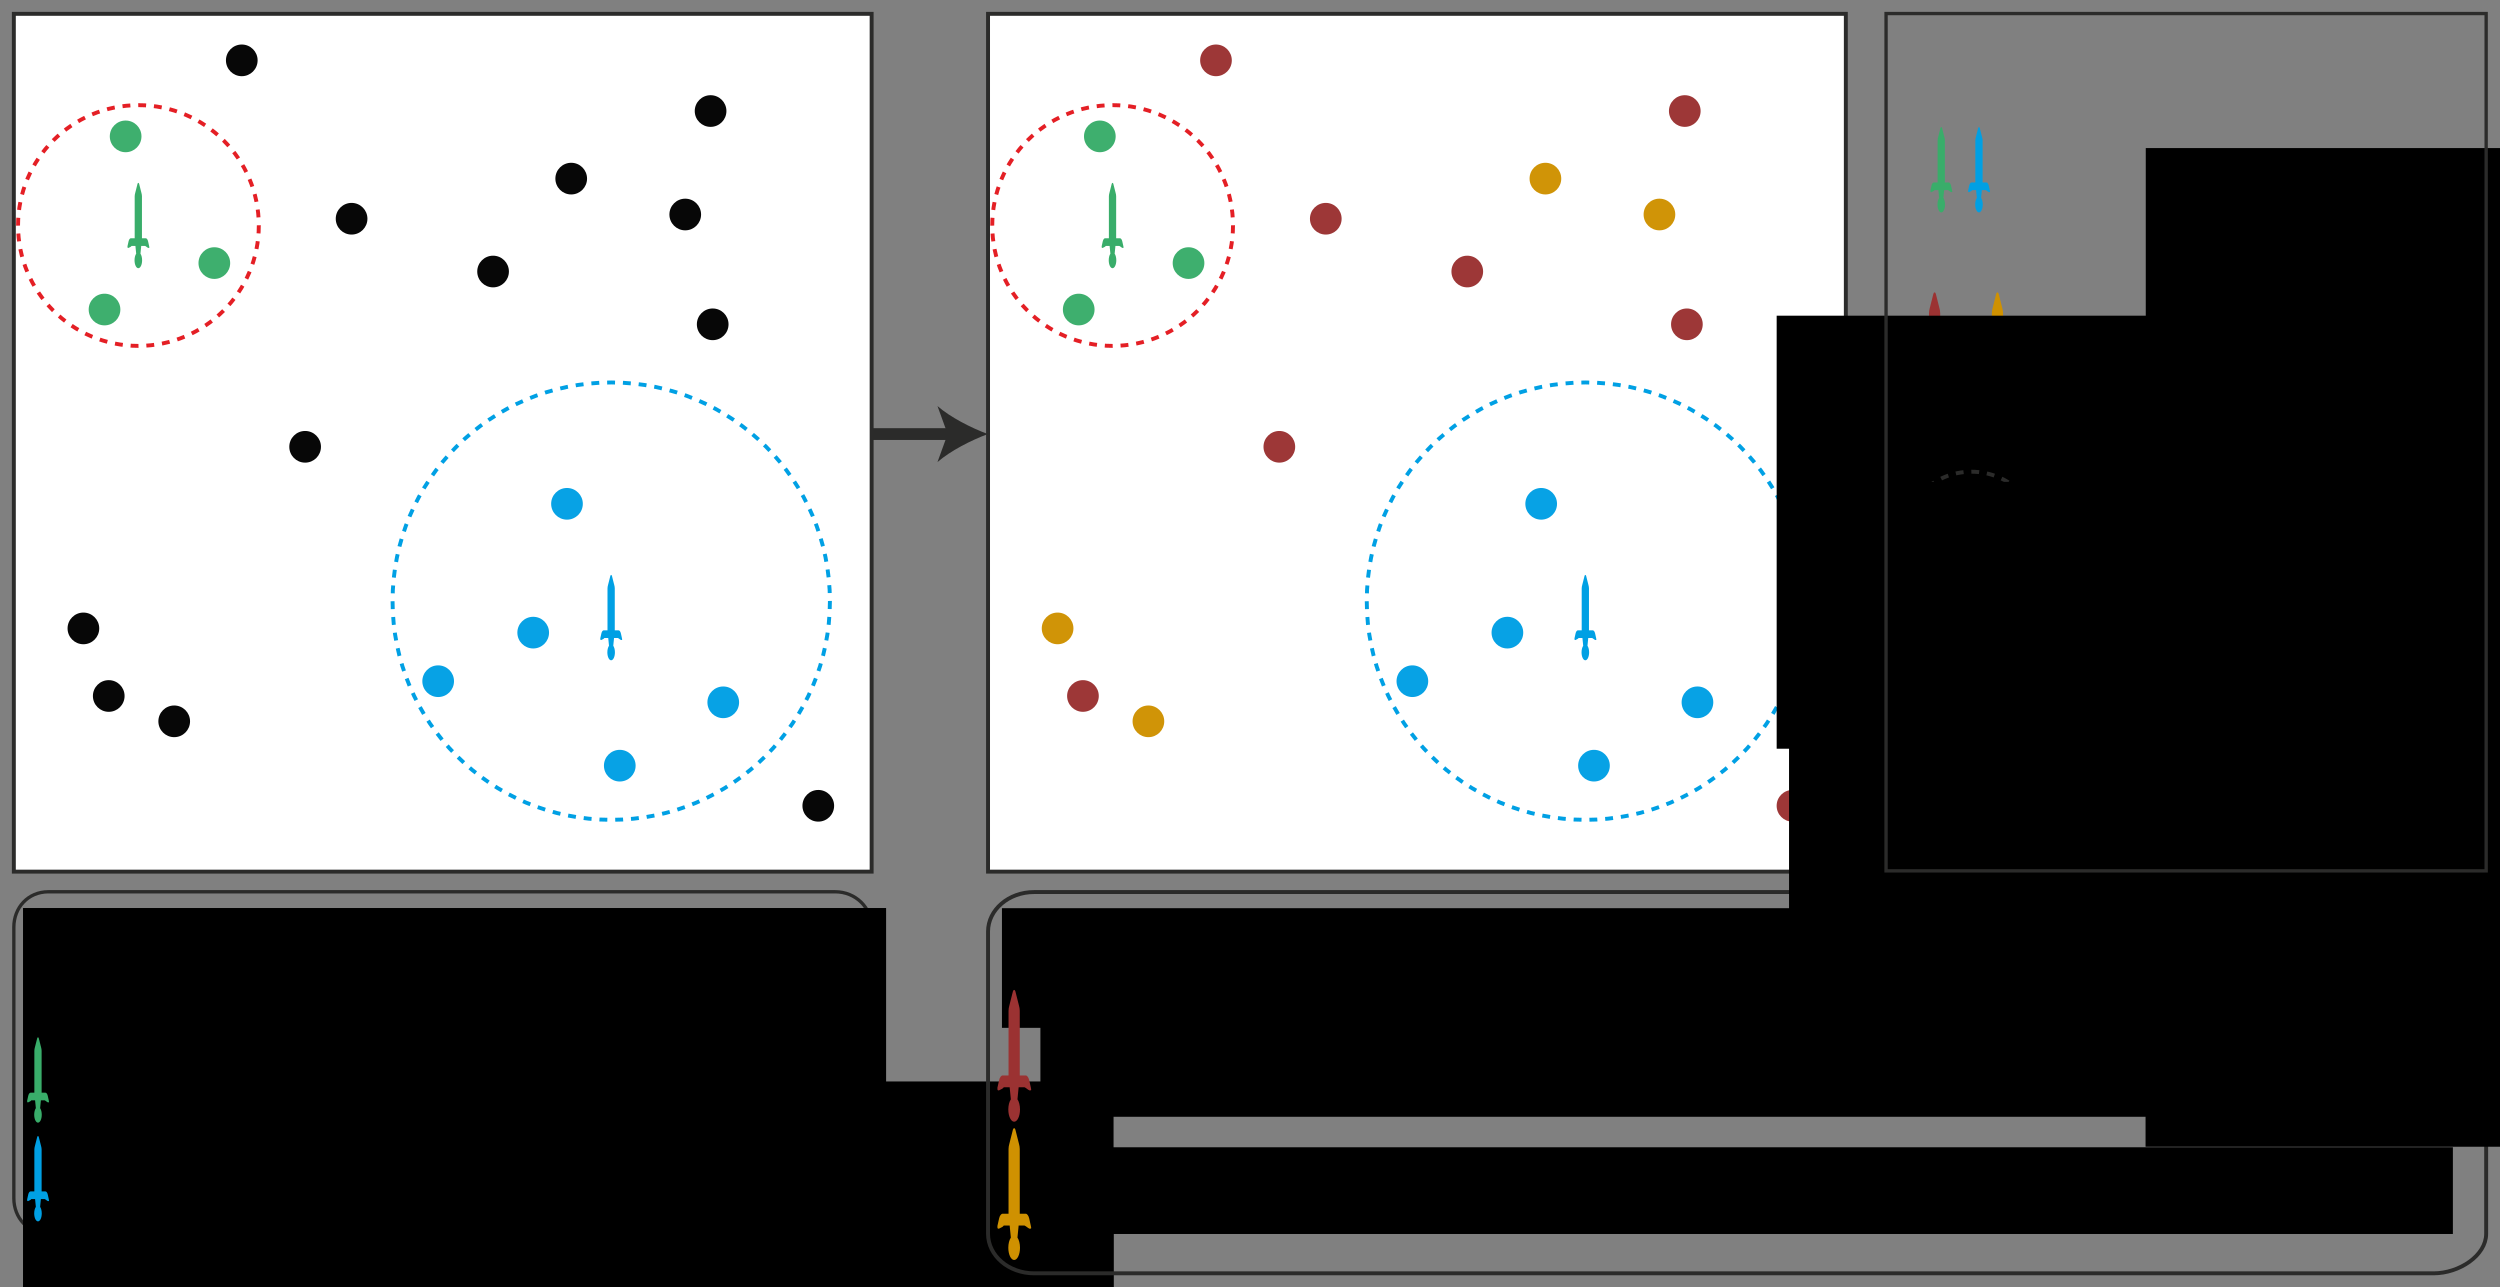 <?xml version="1.0" encoding="UTF-8" standalone="no"?>
<!-- Created with Inkscape (http://www.inkscape.org/) -->

<svg
   xmlns:dc="http://purl.org/dc/elements/1.1/"
   xmlns:cc="http://creativecommons.org/ns#"
   xmlns:rdf="http://www.w3.org/1999/02/22-rdf-syntax-ns#"
   xmlns:svg="http://www.w3.org/2000/svg"
   xmlns="http://www.w3.org/2000/svg"
   xmlns:sodipodi="http://sodipodi.sourceforge.net/DTD/sodipodi-0.dtd"
   xmlns:inkscape="http://www.inkscape.org/namespaces/inkscape"
   id="svg2"
   version="1.1"
   inkscape:version="0.92.4 (unknown)"
   width="210.483mm"
   height="108.37mm"
   xml:space="preserve"
   sodipodi:docname="prelevements_foncier.svg"><rect width="100%" height="100%" fill="#808080" stroke="none"/><defs
     id="defs6"><clipPath
   clipPathUnits="userSpaceOnUse"
   id="clipPath112"><path
     d="M 0,1704 H 6150 V 3903 H 0 Z"
     id="path114"
     inkscape:connector-curvature="0" /></clipPath><clipPath
   clipPathUnits="userSpaceOnUse"
   id="clipPath122"><path
     d="M 0,2073 H 5909 V 3903 H 0 Z"
     id="path124"
     inkscape:connector-curvature="0" /></clipPath><clipPath
   clipPathUnits="userSpaceOnUse"
   id="clipPath132"><path
     d="M 0,2073.75 H 5908.79 V 3902.66 H 0 Z"
     id="path134"
     inkscape:connector-curvature="0" /></clipPath><clipPath
   clipPathUnits="userSpaceOnUse"
   id="clipPath112-3"><path
     inkscape:connector-curvature="0"
     d="M 0,1704 H 6150 V 3903 H 0 Z"
     id="path114-6" /></clipPath><clipPath
   clipPathUnits="userSpaceOnUse"
   id="clipPath112-3-6"><path
     inkscape:connector-curvature="0"
     d="M 0,1704 H 6150 V 3903 H 0 Z"
     id="path114-6-8" /></clipPath><clipPath
   clipPathUnits="userSpaceOnUse"
   id="clipPath112-5"><path
     inkscape:connector-curvature="0"
     d="M 0,1704 H 6150 V 3903 H 0 Z"
     id="path114-2" /></clipPath>
</defs><sodipodi:namedview
     pagecolor="#ffffff"
     bordercolor="#666666"
     borderopacity="1"
     objecttolerance="10"
     gridtolerance="10"
     guidetolerance="10"
     inkscape:pageopacity="0"
     inkscape:pageshadow="2"
     inkscape:window-width="1859"
     inkscape:window-height="1016"
     id="namedview4"
     showgrid="false"
     inkscape:zoom="0.74407906"
     inkscape:cx="570.47389"
     inkscape:cy="66.172658"
     inkscape:window-x="61"
     inkscape:window-y="1107"
     inkscape:window-maximized="1"
     inkscape:current-layer="g10"
     fit-margin-top="1"
     fit-margin-left="1"
     fit-margin-right="1"
     fit-margin-bottom="1"
     units="mm" /><g
     id="g10"
     inkscape:groupmode="layer"
     inkscape:label="ink_ext_XXXXXX"
     transform="matrix(1.25,0,0,-1.25,-174.893,491.602)"><path
   inkscape:connector-curvature="0"
   id="path18"
   style="fill:#ffffff;fill-opacity:1;fill-rule:nonzero;stroke:none"
   d="M 143.438,171.391 H 361.805 V 389.758 H 143.438 Z" /><path
   inkscape:connector-curvature="0"
   id="path20"
   style="fill:none;stroke:#2b2b2a;stroke-width:1;stroke-linecap:butt;stroke-linejoin:miter;stroke-miterlimit:10;stroke-dasharray:none;stroke-opacity:1"
   d="M 143.438,171.391 H 361.805 V 389.758 H 143.438 Z"
   sodipodi:nodetypes="ccccc" /><path
   inkscape:connector-curvature="0"
   id="path66"
   style="fill:none;stroke:#00a0e4;stroke-width:1;stroke-linecap:butt;stroke-linejoin:miter;stroke-miterlimit:10;stroke-dasharray:2.01, 2.01;stroke-dashoffset:0;stroke-opacity:1"
   d="m 351.184,240.247 c 0,-30.746 -24.922,-55.668 -55.668,-55.668 -30.746,0 -55.668,24.922 -55.668,55.668 0,30.746 24.922,55.672 55.668,55.672 30.746,0 55.668,-24.926 55.668,-55.672 z" /><path
   inkscape:connector-curvature="0"
   id="path68"
   style="fill:none;stroke:#e41f25;stroke-width:1;stroke-linecap:butt;stroke-linejoin:miter;stroke-miterlimit:10;stroke-dasharray:2.005, 2.005;stroke-dashoffset:0;stroke-opacity:1"
   d="m 205.797,335.872 c 0,-16.926 -13.719,-30.645 -30.645,-30.645 -16.922,0 -30.644,13.719 -30.644,30.645 0,16.922 13.722,30.64 30.644,30.64 16.926,0 30.645,-13.718 30.645,-30.64 z" /><path
   inkscape:connector-curvature="0"
   id="path138"
   style="fill:none;stroke:#2b2b2a;stroke-width:3;stroke-linecap:butt;stroke-linejoin:miter;stroke-miterlimit:10;stroke-dasharray:none;stroke-opacity:1"
   d="m 361.805,282.782 h 22.129"
   sodipodi:nodetypes="cc" /><path
   inkscape:connector-curvature="0"
   id="path140"
   style="fill:#2b2b2a;fill-opacity:1;fill-rule:nonzero;stroke:none;stroke-width:0.1"
   d="m 391.385,282.782 c -4.258,-1.578 -9.543,-4.277 -12.82,-7.133 l 2.582,7.133 -2.582,7.133 c 3.277,-2.856 8.562,-5.555 12.82,-7.133" />



<circle
   style="color:#000000;clip-rule:nonzero;display:inline;overflow:visible;visibility:visible;opacity:0.97;isolation:auto;mix-blend-mode:normal;color-interpolation:sRGB;color-interpolation-filters:linearRGB;solid-color:#000000;solid-opacity:1;vector-effect:none;fill:#39ad6a;fill-opacity:1;fill-rule:nonzero;stroke:none;stroke-width:1.89;stroke-linecap:butt;stroke-linejoin:miter;stroke-miterlimit:4.667;stroke-dasharray:none;stroke-dashoffset:0;stroke-opacity:1;color-rendering:auto;image-rendering:auto;shape-rendering:auto;text-rendering:auto;enable-background:accumulate"
   id="path1002-8"
   cx="194.476"
   cy="-326.309"
   r="4.032"
   transform="scale(1,-1)" /><circle
   style="color:#000000;clip-rule:nonzero;display:inline;overflow:visible;visibility:visible;opacity:0.97;isolation:auto;mix-blend-mode:normal;color-interpolation:sRGB;color-interpolation-filters:linearRGB;solid-color:#000000;solid-opacity:1;vector-effect:none;fill:#39ad6a;fill-opacity:1;fill-rule:nonzero;stroke:none;stroke-width:1.89;stroke-linecap:butt;stroke-linejoin:miter;stroke-miterlimit:4.667;stroke-dasharray:none;stroke-dashoffset:0;stroke-opacity:1;color-rendering:auto;image-rendering:auto;shape-rendering:auto;text-rendering:auto;enable-background:accumulate"
   id="path1002-5"
   cx="171.897"
   cy="-358.564"
   r="4.032"
   transform="scale(1,-1)" /><circle
   style="color:#000000;clip-rule:nonzero;display:inline;overflow:visible;visibility:visible;opacity:0.97;isolation:auto;mix-blend-mode:normal;color-interpolation:sRGB;color-interpolation-filters:linearRGB;solid-color:#000000;solid-opacity:1;vector-effect:none;fill:#39ad6a;fill-opacity:1;fill-rule:nonzero;stroke:none;stroke-width:1.89;stroke-linecap:butt;stroke-linejoin:miter;stroke-miterlimit:4.667;stroke-dasharray:none;stroke-dashoffset:0;stroke-opacity:1;color-rendering:auto;image-rendering:auto;shape-rendering:auto;text-rendering:auto;enable-background:accumulate"
   id="path1002-4"
   cx="166.522"
   cy="-314.483"
   r="4.032"
   transform="scale(1,-1)" /><circle
   style="color:#000000;clip-rule:nonzero;display:inline;overflow:visible;visibility:visible;opacity:0.97;isolation:auto;mix-blend-mode:normal;color-interpolation:sRGB;color-interpolation-filters:linearRGB;solid-color:#000000;solid-opacity:1;vector-effect:none;fill:#000000;fill-opacity:1;fill-rule:nonzero;stroke:none;stroke-width:1.89;stroke-linecap:butt;stroke-linejoin:miter;stroke-miterlimit:4.667;stroke-dasharray:none;stroke-dashoffset:0;stroke-opacity:1;color-rendering:auto;image-rendering:auto;shape-rendering:auto;text-rendering:auto;enable-background:accumulate"
   id="path1002-9"
   cx="161.146"
   cy="-233.309"
   r="4.032"
   transform="scale(1,-1)" /><circle
   style="color:#000000;clip-rule:nonzero;display:inline;overflow:visible;visibility:visible;opacity:0.97;isolation:auto;mix-blend-mode:normal;color-interpolation:sRGB;color-interpolation-filters:linearRGB;solid-color:#000000;solid-opacity:1;vector-effect:none;fill:#000000;fill-opacity:1;fill-rule:nonzero;stroke:none;stroke-width:1.89;stroke-linecap:butt;stroke-linejoin:miter;stroke-miterlimit:4.667;stroke-dasharray:none;stroke-dashoffset:0;stroke-opacity:1;color-rendering:auto;image-rendering:auto;shape-rendering:auto;text-rendering:auto;enable-background:accumulate"
   id="path1002-46"
   cx="167.597"
   cy="-216.106"
   r="4.032"
   transform="scale(1,-1)" /><circle
   style="color:#000000;clip-rule:nonzero;display:inline;overflow:visible;visibility:visible;opacity:0.97;isolation:auto;mix-blend-mode:normal;color-interpolation:sRGB;color-interpolation-filters:linearRGB;solid-color:#000000;solid-opacity:1;vector-effect:none;fill:#000000;fill-opacity:1;fill-rule:nonzero;stroke:none;stroke-width:1.89;stroke-linecap:butt;stroke-linejoin:miter;stroke-miterlimit:4.667;stroke-dasharray:none;stroke-dashoffset:0;stroke-opacity:1;color-rendering:auto;image-rendering:auto;shape-rendering:auto;text-rendering:auto;enable-background:accumulate"
   id="path1002-83"
   cx="184.262"
   cy="-209.655"
   r="4.032"
   transform="scale(1,-1)" /><circle
   style="color:#000000;clip-rule:nonzero;display:inline;overflow:visible;visibility:visible;opacity:0.97;isolation:auto;mix-blend-mode:normal;color-interpolation:sRGB;color-interpolation-filters:linearRGB;solid-color:#000000;solid-opacity:1;vector-effect:none;fill:#000000;fill-opacity:1;fill-rule:nonzero;stroke:none;stroke-width:1.89;stroke-linecap:butt;stroke-linejoin:miter;stroke-miterlimit:4.667;stroke-dasharray:none;stroke-dashoffset:0;stroke-opacity:1;color-rendering:auto;image-rendering:auto;shape-rendering:auto;text-rendering:auto;enable-background:accumulate"
   id="path1002-2"
   cx="217.591"
   cy="-279.54"
   r="4.032"
   transform="scale(1,-1)" /><circle
   style="color:#000000;clip-rule:nonzero;display:inline;overflow:visible;visibility:visible;opacity:0.97;isolation:auto;mix-blend-mode:normal;color-interpolation:sRGB;color-interpolation-filters:linearRGB;solid-color:#000000;solid-opacity:1;vector-effect:none;fill:#000000;fill-opacity:1;fill-rule:nonzero;stroke:none;stroke-width:1.89;stroke-linecap:butt;stroke-linejoin:miter;stroke-miterlimit:4.667;stroke-dasharray:none;stroke-dashoffset:0;stroke-opacity:1;color-rendering:auto;image-rendering:auto;shape-rendering:auto;text-rendering:auto;enable-background:accumulate"
   id="path1002-3"
   cx="229.418"
   cy="-337.599"
   r="4.032"
   transform="scale(1,-1)" /><circle
   style="color:#000000;clip-rule:nonzero;display:inline;overflow:visible;visibility:visible;opacity:0.97;isolation:auto;mix-blend-mode:normal;color-interpolation:sRGB;color-interpolation-filters:linearRGB;solid-color:#000000;solid-opacity:1;vector-effect:none;fill:#000000;fill-opacity:1;fill-rule:nonzero;stroke:none;stroke-width:1.89;stroke-linecap:butt;stroke-linejoin:miter;stroke-miterlimit:4.667;stroke-dasharray:none;stroke-dashoffset:0;stroke-opacity:1;color-rendering:auto;image-rendering:auto;shape-rendering:auto;text-rendering:auto;enable-background:accumulate"
   id="path1002-6"
   cx="201.464"
   cy="-377.917"
   r="4.032"
   transform="scale(1,-1)" /><circle
   style="color:#000000;clip-rule:nonzero;display:inline;overflow:visible;visibility:visible;opacity:0.97;isolation:auto;mix-blend-mode:normal;color-interpolation:sRGB;color-interpolation-filters:linearRGB;solid-color:#000000;solid-opacity:1;vector-effect:none;fill:#000000;fill-opacity:1;fill-rule:nonzero;stroke:none;stroke-width:1.89;stroke-linecap:butt;stroke-linejoin:miter;stroke-miterlimit:4.667;stroke-dasharray:none;stroke-dashoffset:0;stroke-opacity:1;color-rendering:auto;image-rendering:auto;shape-rendering:auto;text-rendering:auto;enable-background:accumulate"
   id="path1002-22"
   cx="265.436"
   cy="-324.159"
   r="4.032"
   transform="scale(1,-1)" /><circle
   style="color:#000000;clip-rule:nonzero;display:inline;overflow:visible;visibility:visible;opacity:0.97;isolation:auto;mix-blend-mode:normal;color-interpolation:sRGB;color-interpolation-filters:linearRGB;solid-color:#000000;solid-opacity:1;vector-effect:none;fill:#000000;fill-opacity:1;fill-rule:nonzero;stroke:none;stroke-width:1.89;stroke-linecap:butt;stroke-linejoin:miter;stroke-miterlimit:4.667;stroke-dasharray:none;stroke-dashoffset:0;stroke-opacity:1;color-rendering:auto;image-rendering:auto;shape-rendering:auto;text-rendering:auto;enable-background:accumulate"
   id="path1002-47"
   cx="285.326"
   cy="-347.812"
   r="4.032"
   transform="scale(1,-1)" /><circle
   style="color:#000000;clip-rule:nonzero;display:inline;overflow:visible;visibility:visible;opacity:0.97;isolation:auto;mix-blend-mode:normal;color-interpolation:sRGB;color-interpolation-filters:linearRGB;solid-color:#000000;solid-opacity:1;vector-effect:none;fill:#000000;fill-opacity:1;fill-rule:nonzero;stroke:none;stroke-width:1.89;stroke-linecap:butt;stroke-linejoin:miter;stroke-miterlimit:4.667;stroke-dasharray:none;stroke-dashoffset:0;stroke-opacity:1;color-rendering:auto;image-rendering:auto;shape-rendering:auto;text-rendering:auto;enable-background:accumulate"
   id="path1002-0"
   cx="320.806"
   cy="-365.015"
   r="4.032"
   transform="scale(1,-1)" /><circle
   style="color:#000000;clip-rule:nonzero;display:inline;overflow:visible;visibility:visible;opacity:0.97;isolation:auto;mix-blend-mode:normal;color-interpolation:sRGB;color-interpolation-filters:linearRGB;solid-color:#000000;solid-opacity:1;vector-effect:none;fill:#000000;fill-opacity:1;fill-rule:nonzero;stroke:none;stroke-width:1.89;stroke-linecap:butt;stroke-linejoin:miter;stroke-miterlimit:4.667;stroke-dasharray:none;stroke-dashoffset:0;stroke-opacity:1;color-rendering:auto;image-rendering:auto;shape-rendering:auto;text-rendering:auto;enable-background:accumulate"
   id="path1002-49"
   cx="314.355"
   cy="-338.674"
   r="4.032"
   transform="scale(1,-1)" /><circle
   style="color:#000000;clip-rule:nonzero;display:inline;overflow:visible;visibility:visible;opacity:0.97;isolation:auto;mix-blend-mode:normal;color-interpolation:sRGB;color-interpolation-filters:linearRGB;solid-color:#000000;solid-opacity:1;vector-effect:none;fill:#000000;fill-opacity:1;fill-rule:nonzero;stroke:none;stroke-width:1.89;stroke-linecap:butt;stroke-linejoin:miter;stroke-miterlimit:4.667;stroke-dasharray:none;stroke-dashoffset:0;stroke-opacity:1;color-rendering:auto;image-rendering:auto;shape-rendering:auto;text-rendering:auto;enable-background:accumulate"
   id="path1002-65"
   cx="321.344"
   cy="-310.72"
   r="4.032"
   transform="scale(1,-1)" /><circle
   style="color:#000000;clip-rule:nonzero;display:inline;overflow:visible;visibility:visible;opacity:0.97;isolation:auto;mix-blend-mode:normal;color-interpolation:sRGB;color-interpolation-filters:linearRGB;solid-color:#000000;solid-opacity:1;vector-effect:none;fill:#00a0e4;fill-opacity:1;fill-rule:nonzero;stroke:none;stroke-width:1.89;stroke-linecap:butt;stroke-linejoin:miter;stroke-miterlimit:4.667;stroke-dasharray:none;stroke-dashoffset:0;stroke-opacity:1;color-rendering:auto;image-rendering:auto;shape-rendering:auto;text-rendering:auto;enable-background:accumulate"
   id="path1002-464"
   cx="284.251"
   cy="-265.026"
   r="4.032"
   transform="scale(1,-1)" /><circle
   style="color:#000000;clip-rule:nonzero;display:inline;overflow:visible;visibility:visible;opacity:0.97;isolation:auto;mix-blend-mode:normal;color-interpolation:sRGB;color-interpolation-filters:linearRGB;solid-color:#000000;solid-opacity:1;vector-effect:none;fill:#00a0e4;fill-opacity:1;fill-rule:nonzero;stroke:none;stroke-width:1.89;stroke-linecap:butt;stroke-linejoin:miter;stroke-miterlimit:4.667;stroke-dasharray:none;stroke-dashoffset:0;stroke-opacity:1;color-rendering:auto;image-rendering:auto;shape-rendering:auto;text-rendering:auto;enable-background:accumulate"
   id="path1002-25"
   cx="275.65"
   cy="-232.233"
   r="4.032"
   transform="scale(1,-1)" /><circle
   style="color:#000000;clip-rule:nonzero;display:inline;overflow:visible;visibility:visible;opacity:0.97;isolation:auto;mix-blend-mode:normal;color-interpolation:sRGB;color-interpolation-filters:linearRGB;solid-color:#000000;solid-opacity:1;vector-effect:none;fill:#00a0e4;fill-opacity:1;fill-rule:nonzero;stroke:none;stroke-width:1.89;stroke-linecap:butt;stroke-linejoin:miter;stroke-miterlimit:4.667;stroke-dasharray:none;stroke-dashoffset:0;stroke-opacity:1;color-rendering:auto;image-rendering:auto;shape-rendering:auto;text-rendering:auto;enable-background:accumulate"
   id="path1002-1"
   cx="251.459"
   cy="-219.869"
   r="4.032"
   transform="scale(1,-1)" /><circle
   style="color:#000000;clip-rule:nonzero;display:inline;overflow:visible;visibility:visible;opacity:0.97;isolation:auto;mix-blend-mode:normal;color-interpolation:sRGB;color-interpolation-filters:linearRGB;solid-color:#000000;solid-opacity:1;vector-effect:none;fill:#00a0e4;fill-opacity:1;fill-rule:nonzero;stroke:none;stroke-width:1.89;stroke-linecap:butt;stroke-linejoin:miter;stroke-miterlimit:4.667;stroke-dasharray:none;stroke-dashoffset:0;stroke-opacity:1;color-rendering:auto;image-rendering:auto;shape-rendering:auto;text-rendering:auto;enable-background:accumulate"
   id="path1002-61"
   cx="297.69"
   cy="-198.366"
   r="4.032"
   transform="scale(1,-1)" /><circle
   style="color:#000000;clip-rule:nonzero;display:inline;overflow:visible;visibility:visible;opacity:0.97;isolation:auto;mix-blend-mode:normal;color-interpolation:sRGB;color-interpolation-filters:linearRGB;solid-color:#000000;solid-opacity:1;vector-effect:none;fill:#00a0e4;fill-opacity:1;fill-rule:nonzero;stroke:none;stroke-width:1.89;stroke-linecap:butt;stroke-linejoin:miter;stroke-miterlimit:4.667;stroke-dasharray:none;stroke-dashoffset:0;stroke-opacity:1;color-rendering:auto;image-rendering:auto;shape-rendering:auto;text-rendering:auto;enable-background:accumulate"
   id="path1002-37"
   cx="324.032"
   cy="-214.493"
   r="4.032"
   transform="scale(1,-1)" /><circle
   style="color:#000000;clip-rule:nonzero;display:inline;overflow:visible;visibility:visible;opacity:0.97;isolation:auto;mix-blend-mode:normal;color-interpolation:sRGB;color-interpolation-filters:linearRGB;solid-color:#000000;solid-opacity:1;vector-effect:none;fill:#000000;fill-opacity:1;fill-rule:nonzero;stroke:none;stroke-width:1.89;stroke-linecap:butt;stroke-linejoin:miter;stroke-miterlimit:4.667;stroke-dasharray:none;stroke-dashoffset:0;stroke-opacity:1;color-rendering:auto;image-rendering:auto;shape-rendering:auto;text-rendering:auto;enable-background:accumulate"
   id="path1002-7"
   cx="348.223"
   cy="-188.152"
   r="4.032"
   transform="scale(1,-1)" /><path
   inkscape:connector-curvature="0"
   id="path116-1-1"
   style="fill:#39ad6a;fill-opacity:1;fill-rule:nonzero;stroke:none;stroke-width:0.045"
   d="m 177.885,330.609 -0.274,1.237 c -0.103,0.463 -0.344,0.787 -0.587,0.787 h -0.972 v 10.657 c 0,0.266 -0.054,0.63 -0.126,0.85 l -0.596,2.358 c -0.051,0.152 -0.124,0.238 -0.202,0.238 -0.078,0 -0.152,-0.086 -0.203,-0.238 l -0.596,-2.358 c -0.072,-0.22 -0.127,-0.584 -0.128,-0.85 v -10.657 h -0.971 c -0.242,0 -0.485,-0.324 -0.587,-0.787 l -0.275,-1.237 c -0.01,-0.491 0.034,-0.399 0.235,-0.45 0.45,0.246 0.638,0.264 0.808,0.521 h 0.976 l 0.195,-1.985 c -0.253,-0.367 -0.42,-0.979 -0.42,-1.667 0,-1.116 0.433,-2.024 0.965,-2.024 0.531,0 0.964,0.908 0.964,2.024 0,0.688 -0.166,1.3 -0.42,1.667 l 0.195,1.985 h 0.976 c 0.326,-0.145 0.495,-0.386 0.825,-0.521 0.267,0.028 0.327,-0.041 0.217,0.45"
   sodipodi:nodetypes="ccscsccsccscsccccccsssccccc" /><path
   inkscape:connector-curvature="0"
   id="path116-1-8-2"
   style="fill:#00a0e4;fill-opacity:1;fill-rule:nonzero;stroke:none;stroke-width:0.045"
   d="m 298.249,230.797 -0.274,1.237 c -0.102,0.463 -0.344,0.787 -0.587,0.787 h -0.972 v 10.657 c 0,0.266 -0.054,0.63 -0.127,0.85 l -0.596,2.358 c -0.051,0.152 -0.124,0.238 -0.202,0.238 -0.078,0 -0.152,-0.086 -0.203,-0.238 l -0.596,-2.358 c -0.072,-0.22 -0.127,-0.584 -0.128,-0.85 v -10.657 h -0.971 c -0.242,0 -0.485,-0.324 -0.587,-0.787 l -0.275,-1.237 c -0.01,-0.491 0.034,-0.399 0.235,-0.45 0.45,0.246 0.638,0.264 0.808,0.521 h 0.976 l 0.195,-1.985 c -0.253,-0.367 -0.42,-0.979 -0.42,-1.667 0,-1.116 0.433,-2.024 0.965,-2.024 0.531,0 0.964,0.908 0.964,2.024 0,0.688 -0.166,1.3 -0.42,1.667 l 0.195,1.985 h 0.976 c 0.326,-0.145 0.495,-0.386 0.825,-0.521 0.267,0.028 0.327,-0.041 0.217,0.45"
   sodipodi:nodetypes="ccscsccsccscsccccccsssccccc" /><path
   d="m 361.805,88.242 c 0,-4.984 -4.068,-9.023 -9.295,-9.023 H 152.262 c -5.223,0 -8.824,4.039 -8.824,9.023 v 69.004 c 0,4.985 3.601,9.02 8.824,9.02 h 200.248 c 5.227,0 9.295,-4.035 9.295,-9.02 z"
   style="fill:none;stroke:#2b2b2a;stroke-width:0.851;stroke-linecap:butt;stroke-linejoin:miter;stroke-miterlimit:10;stroke-dasharray:none;stroke-opacity:1"
   id="path148"
   inkscape:connector-curvature="0"
   sodipodi:nodetypes="sssssssss" /><flowRoot
   xml:space="preserve"
   id="flowRoot1200"
   style="font-style:normal;font-variant:normal;font-weight:normal;font-stretch:normal;font-size:13.333px;line-height:100%;font-family:Arial;-inkscape-font-specification:'Arial, Normal';font-variant-ligatures:normal;font-variant-caps:normal;font-variant-numeric:normal;font-feature-settings:normal;text-align:start;letter-spacing:0px;word-spacing:0px;writing-mode:lr-tb;text-anchor:start;fill:#000000;fill-opacity:1;stroke:none;stroke-width:1px;stroke-linecap:butt;stroke-linejoin:miter;stroke-opacity:1"
   transform="matrix(0.8,0,0,-0.8,-4.755,32.359)"><flowRegion
     id="flowRegion1202"
     style="font-style:normal;font-variant:normal;font-weight:normal;font-stretch:normal;font-size:13.333px;font-family:Arial;-inkscape-font-specification:'Arial, Normal';font-variant-ligatures:normal;font-variant-caps:normal;font-variant-numeric:normal;font-feature-settings:normal;text-align:start;writing-mode:lr-tb;text-anchor:start"><rect
       id="rect1204"
       width="274.64"
       height="122.59"
       x="188.162"
       y="-162.213"
       style="font-style:normal;font-variant:normal;font-weight:normal;font-stretch:normal;font-size:13.333px;font-family:Arial;-inkscape-font-specification:'Arial, Normal';font-variant-ligatures:normal;font-variant-caps:normal;font-variant-numeric:normal;font-feature-settings:normal;text-align:start;writing-mode:lr-tb;text-anchor:start" /></flowRegion><flowPara
     id="flowPara1210">Les petits seigneurs prélèvent des droits fonciers auprès des foyers paysans situés au sein de leur zone de prélèvement.</flowPara></flowRoot><path
   inkscape:connector-curvature="0"
   id="path116-1-13"
   style="fill:#39ad6a;fill-opacity:1;fill-rule:nonzero;stroke:none;stroke-width:0.045"
   d="m 152.343,113.093 -0.274,1.237 c -0.102,0.463 -0.344,0.787 -0.587,0.787 h -0.972 v 10.657 c 0,0.266 -0.054,0.63 -0.127,0.85 l -0.596,2.358 c -0.051,0.152 -0.124,0.238 -0.202,0.238 -0.078,0 -0.152,-0.086 -0.203,-0.238 l -0.596,-2.358 c -0.072,-0.22 -0.127,-0.584 -0.128,-0.85 v -10.657 h -0.971 c -0.242,0 -0.485,-0.324 -0.587,-0.787 l -0.275,-1.237 c -0.01,-0.491 0.034,-0.399 0.235,-0.45 0.45,0.246 0.638,0.264 0.808,0.521 h 0.976 l 0.195,-1.985 c -0.253,-0.367 -0.42,-0.979 -0.42,-1.667 0,-1.116 0.433,-2.024 0.965,-2.024 0.531,0 0.964,0.908 0.964,2.024 0,0.688 -0.166,1.3 -0.42,1.667 l 0.195,1.985 h 0.976 c 0.326,-0.145 0.495,-0.386 0.825,-0.521 0.267,0.028 0.327,-0.041 0.217,0.45"
   sodipodi:nodetypes="ccscsccsccscsccccccsssccccc" /><path
   inkscape:connector-curvature="0"
   id="path116-1-8-4"
   style="fill:#00a0e4;fill-opacity:1;fill-rule:nonzero;stroke:none;stroke-width:0.045"
   d="m 152.343,87.96 -0.274,1.237 c -0.102,0.463 -0.344,0.787 -0.587,0.787 h -0.972 v 10.657 c 0,0.266 -0.054,0.63 -0.127,0.85 l -0.596,2.358 c -0.051,0.152 -0.124,0.238 -0.202,0.238 -0.078,0 -0.152,-0.086 -0.203,-0.238 l -0.596,-2.358 c -0.072,-0.22 -0.127,-0.584 -0.128,-0.85 V 89.984 h -0.971 c -0.242,0 -0.485,-0.324 -0.587,-0.787 l -0.275,-1.237 c -0.01,-0.491 0.034,-0.399 0.235,-0.45 0.451,0.246 0.638,0.264 0.808,0.521 h 0.976 l 0.195,-1.985 c -0.253,-0.367 -0.42,-0.979 -0.42,-1.667 0,-1.116 0.433,-2.024 0.965,-2.024 0.531,0 0.964,0.908 0.964,2.024 0,0.688 -0.166,1.3 -0.42,1.667 l 0.195,1.985 h 0.976 c 0.326,-0.145 0.495,-0.386 0.825,-0.521 0.267,0.028 0.327,-0.041 0.217,0.45"
   sodipodi:nodetypes="ccscsccsccscsccccccsssccccc" /><flowRoot
   xml:space="preserve"
   id="flowRoot1200-8"
   style="font-style:normal;font-variant:normal;font-weight:normal;font-stretch:normal;font-size:13.333px;line-height:100%;font-family:Arial;-inkscape-font-specification:'Arial, Normal';font-variant-ligatures:normal;font-variant-caps:normal;font-variant-numeric:normal;font-feature-settings:normal;text-align:start;letter-spacing:0px;word-spacing:0px;writing-mode:lr-tb;text-anchor:start;fill:#000000;fill-opacity:1;stroke:none;stroke-width:1px;stroke-linecap:butt;stroke-linejoin:miter;stroke-opacity:1"
   transform="matrix(0.8,0,0,-0.8,9.053,-11.795)"><flowRegion
     id="flowRegion1202-5"
     style="font-style:normal;font-variant:normal;font-weight:normal;font-stretch:normal;font-size:13.333px;font-family:Arial;-inkscape-font-specification:'Arial, Normal';font-variant-ligatures:normal;font-variant-caps:normal;font-variant-numeric:normal;font-feature-settings:normal;text-align:start;writing-mode:lr-tb;text-anchor:start"><rect
       id="rect1204-8"
       width="329.758"
       height="137.795"
       x="188.162"
       y="-162.213"
       style="font-style:normal;font-variant:normal;font-weight:normal;font-stretch:normal;font-size:13.333px;font-family:Arial;-inkscape-font-specification:'Arial, Normal';font-variant-ligatures:normal;font-variant-caps:normal;font-variant-numeric:normal;font-feature-settings:normal;text-align:start;writing-mode:lr-tb;text-anchor:start" /></flowRegion><flowPara
     id="flowPara1210-0">prelève 3 foyers paysans ; </flowPara></flowRoot><flowRoot
   xml:space="preserve"
   id="flowRoot1200-8-6"
   style="font-style:normal;font-variant:normal;font-weight:normal;font-stretch:normal;font-size:13.333px;line-height:100%;font-family:Arial;-inkscape-font-specification:'Arial, Normal';font-variant-ligatures:normal;font-variant-caps:normal;font-variant-numeric:normal;font-feature-settings:normal;text-align:start;letter-spacing:0px;word-spacing:0px;writing-mode:lr-tb;text-anchor:start;fill:#000000;fill-opacity:1;stroke:none;stroke-width:1px;stroke-linecap:butt;stroke-linejoin:miter;stroke-opacity:1"
   transform="matrix(0.8,0,0,-0.8,9.053,-36.928)"><flowRegion
     id="flowRegion1202-5-3"
     style="font-style:normal;font-variant:normal;font-weight:normal;font-stretch:normal;font-size:13.333px;font-family:Arial;-inkscape-font-specification:'Arial, Normal';font-variant-ligatures:normal;font-variant-caps:normal;font-variant-numeric:normal;font-feature-settings:normal;text-align:start;writing-mode:lr-tb;text-anchor:start"><rect
       id="rect1204-8-6"
       width="329.758"
       height="137.795"
       x="188.162"
       y="-162.213"
       style="font-style:normal;font-variant:normal;font-weight:normal;font-stretch:normal;font-size:13.333px;font-family:Arial;-inkscape-font-specification:'Arial, Normal';font-variant-ligatures:normal;font-variant-caps:normal;font-variant-numeric:normal;font-feature-settings:normal;text-align:start;writing-mode:lr-tb;text-anchor:start" /></flowRegion><flowPara
     id="flowPara1210-0-1">prelève 5 foyers paysans.</flowPara></flowRoot><path
   inkscape:connector-curvature="0"
   id="path18-7"
   style="fill:#ffffff;fill-opacity:1;fill-rule:nonzero;stroke:none;stroke-width:1"
   d="M 391.438,171.391 H 609.805 V 389.758 H 391.438 Z" /><path
   inkscape:connector-curvature="0"
   id="path20-4"
   style="fill:none;stroke:#2b2b2a;stroke-width:1;stroke-linecap:butt;stroke-linejoin:miter;stroke-miterlimit:10;stroke-dasharray:none;stroke-opacity:1"
   d="M 391.438,171.391 H 609.805 V 389.758 H 391.438 Z"
   sodipodi:nodetypes="ccccc" /><path
   inkscape:connector-curvature="0"
   id="path66-2"
   style="fill:none;stroke:#00a0e4;stroke-width:1;stroke-linecap:butt;stroke-linejoin:miter;stroke-miterlimit:10;stroke-dasharray:2.01, 2.01;stroke-dashoffset:0;stroke-opacity:1"
   d="m 599.184,240.247 c 0,-30.746 -24.922,-55.668 -55.668,-55.668 -30.746,0 -55.668,24.922 -55.668,55.668 0,30.746 24.922,55.672 55.668,55.672 30.746,0 55.668,-24.926 55.668,-55.672 z" /><path
   inkscape:connector-curvature="0"
   id="path68-0"
   style="fill:none;stroke:#e41f25;stroke-width:1;stroke-linecap:butt;stroke-linejoin:miter;stroke-miterlimit:10;stroke-dasharray:2.005, 2.005;stroke-dashoffset:0;stroke-opacity:1"
   d="m 453.797,335.872 c 0,-16.926 -13.719,-30.645 -30.645,-30.645 -16.922,0 -30.644,13.719 -30.644,30.645 0,16.922 13.722,30.64 30.644,30.64 16.926,0 30.645,-13.718 30.645,-30.64 z" /><circle
   style="color:#000000;clip-rule:nonzero;display:inline;overflow:visible;visibility:visible;opacity:0.97;isolation:auto;mix-blend-mode:normal;color-interpolation:sRGB;color-interpolation-filters:linearRGB;solid-color:#000000;solid-opacity:1;vector-effect:none;fill:#39ad6a;fill-opacity:1;fill-rule:nonzero;stroke:none;stroke-width:1.89;stroke-linecap:butt;stroke-linejoin:miter;stroke-miterlimit:4.667;stroke-dasharray:none;stroke-dashoffset:0;stroke-opacity:1;color-rendering:auto;image-rendering:auto;shape-rendering:auto;text-rendering:auto;enable-background:accumulate"
   id="path1002-8-0"
   cx="442.476"
   cy="-326.309"
   r="4.032"
   transform="scale(1,-1)" /><circle
   style="color:#000000;clip-rule:nonzero;display:inline;overflow:visible;visibility:visible;opacity:0.97;isolation:auto;mix-blend-mode:normal;color-interpolation:sRGB;color-interpolation-filters:linearRGB;solid-color:#000000;solid-opacity:1;vector-effect:none;fill:#39ad6a;fill-opacity:1;fill-rule:nonzero;stroke:none;stroke-width:1.89;stroke-linecap:butt;stroke-linejoin:miter;stroke-miterlimit:4.667;stroke-dasharray:none;stroke-dashoffset:0;stroke-opacity:1;color-rendering:auto;image-rendering:auto;shape-rendering:auto;text-rendering:auto;enable-background:accumulate"
   id="path1002-5-3"
   cx="419.897"
   cy="-358.564"
   r="4.032"
   transform="scale(1,-1)" /><circle
   style="color:#000000;clip-rule:nonzero;display:inline;overflow:visible;visibility:visible;opacity:0.97;isolation:auto;mix-blend-mode:normal;color-interpolation:sRGB;color-interpolation-filters:linearRGB;solid-color:#000000;solid-opacity:1;vector-effect:none;fill:#39ad6a;fill-opacity:1;fill-rule:nonzero;stroke:none;stroke-width:1.89;stroke-linecap:butt;stroke-linejoin:miter;stroke-miterlimit:4.667;stroke-dasharray:none;stroke-dashoffset:0;stroke-opacity:1;color-rendering:auto;image-rendering:auto;shape-rendering:auto;text-rendering:auto;enable-background:accumulate"
   id="path1002-4-3"
   cx="414.522"
   cy="-314.483"
   r="4.032"
   transform="scale(1,-1)" /><circle
   style="color:#000000;clip-rule:nonzero;display:inline;overflow:visible;visibility:visible;opacity:0.97;isolation:auto;mix-blend-mode:normal;color-interpolation:sRGB;color-interpolation-filters:linearRGB;solid-color:#000000;solid-opacity:1;vector-effect:none;fill:#cf9101;fill-opacity:1;fill-rule:nonzero;stroke:none;stroke-width:1.89;stroke-linecap:butt;stroke-linejoin:miter;stroke-miterlimit:4.667;stroke-dasharray:none;stroke-dashoffset:0;stroke-opacity:1;color-rendering:auto;image-rendering:auto;shape-rendering:auto;text-rendering:auto;enable-background:accumulate"
   id="path1002-9-9"
   cx="409.146"
   cy="-233.309"
   r="4.032"
   transform="scale(1,-1)" /><circle
   style="color:#000000;clip-rule:nonzero;display:inline;overflow:visible;visibility:visible;opacity:0.97;isolation:auto;mix-blend-mode:normal;color-interpolation:sRGB;color-interpolation-filters:linearRGB;solid-color:#000000;solid-opacity:1;vector-effect:none;fill:#9b3232;fill-opacity:1;fill-rule:nonzero;stroke:none;stroke-width:1.89;stroke-linecap:butt;stroke-linejoin:miter;stroke-miterlimit:4.667;stroke-dasharray:none;stroke-dashoffset:0;stroke-opacity:1;color-rendering:auto;image-rendering:auto;shape-rendering:auto;text-rendering:auto;enable-background:accumulate"
   id="path1002-46-0"
   cx="415.597"
   cy="-216.106"
   r="4.032"
   transform="scale(1,-1)" /><circle
   style="color:#000000;clip-rule:nonzero;display:inline;overflow:visible;visibility:visible;opacity:0.97;isolation:auto;mix-blend-mode:normal;color-interpolation:sRGB;color-interpolation-filters:linearRGB;solid-color:#000000;solid-opacity:1;vector-effect:none;fill:#cf9101;fill-opacity:1;fill-rule:nonzero;stroke:none;stroke-width:1.89;stroke-linecap:butt;stroke-linejoin:miter;stroke-miterlimit:4.667;stroke-dasharray:none;stroke-dashoffset:0;stroke-opacity:1;color-rendering:auto;image-rendering:auto;shape-rendering:auto;text-rendering:auto;enable-background:accumulate"
   id="path1002-83-4"
   cx="432.262"
   cy="-209.655"
   r="4.032"
   transform="scale(1,-1)" /><circle
   style="color:#000000;clip-rule:nonzero;display:inline;overflow:visible;visibility:visible;opacity:0.97;isolation:auto;mix-blend-mode:normal;color-interpolation:sRGB;color-interpolation-filters:linearRGB;solid-color:#000000;solid-opacity:1;vector-effect:none;fill:#9b3232;fill-opacity:1;fill-rule:nonzero;stroke:none;stroke-width:1.89;stroke-linecap:butt;stroke-linejoin:miter;stroke-miterlimit:4.667;stroke-dasharray:none;stroke-dashoffset:0;stroke-opacity:1;color-rendering:auto;image-rendering:auto;shape-rendering:auto;text-rendering:auto;enable-background:accumulate"
   id="path1002-2-3"
   cx="465.592"
   cy="-279.54"
   r="4.032"
   transform="scale(1,-1)" /><circle
   style="color:#000000;clip-rule:nonzero;display:inline;overflow:visible;visibility:visible;opacity:0.97;isolation:auto;mix-blend-mode:normal;color-interpolation:sRGB;color-interpolation-filters:linearRGB;solid-color:#000000;solid-opacity:1;vector-effect:none;fill:#9b3232;fill-opacity:1;fill-rule:nonzero;stroke:none;stroke-width:1.89;stroke-linecap:butt;stroke-linejoin:miter;stroke-miterlimit:4.667;stroke-dasharray:none;stroke-dashoffset:0;stroke-opacity:1;color-rendering:auto;image-rendering:auto;shape-rendering:auto;text-rendering:auto;enable-background:accumulate"
   id="path1002-3-3"
   cx="477.418"
   cy="-337.599"
   r="4.032"
   transform="scale(1,-1)" /><circle
   style="color:#000000;clip-rule:nonzero;display:inline;overflow:visible;visibility:visible;opacity:0.97;isolation:auto;mix-blend-mode:normal;color-interpolation:sRGB;color-interpolation-filters:linearRGB;solid-color:#000000;solid-opacity:1;vector-effect:none;fill:#9b3232;fill-opacity:1;fill-rule:nonzero;stroke:none;stroke-width:1.89;stroke-linecap:butt;stroke-linejoin:miter;stroke-miterlimit:4.667;stroke-dasharray:none;stroke-dashoffset:0;stroke-opacity:1;color-rendering:auto;image-rendering:auto;shape-rendering:auto;text-rendering:auto;enable-background:accumulate"
   id="path1002-6-4"
   cx="449.464"
   cy="-377.917"
   r="4.032"
   transform="scale(1,-1)" /><circle
   style="color:#000000;clip-rule:nonzero;display:inline;overflow:visible;visibility:visible;opacity:0.97;isolation:auto;mix-blend-mode:normal;color-interpolation:sRGB;color-interpolation-filters:linearRGB;solid-color:#000000;solid-opacity:1;vector-effect:none;fill:#9b3232;fill-opacity:1;fill-rule:nonzero;stroke:none;stroke-width:1.89;stroke-linecap:butt;stroke-linejoin:miter;stroke-miterlimit:4.667;stroke-dasharray:none;stroke-dashoffset:0;stroke-opacity:1;color-rendering:auto;image-rendering:auto;shape-rendering:auto;text-rendering:auto;enable-background:accumulate"
   id="path1002-22-2"
   cx="513.436"
   cy="-324.159"
   r="4.032"
   transform="scale(1,-1)" /><circle
   style="color:#000000;clip-rule:nonzero;display:inline;overflow:visible;visibility:visible;opacity:0.97;isolation:auto;mix-blend-mode:normal;color-interpolation:sRGB;color-interpolation-filters:linearRGB;solid-color:#000000;solid-opacity:1;vector-effect:none;fill:#cf9101;fill-opacity:1;fill-rule:nonzero;stroke:none;stroke-width:1.89;stroke-linecap:butt;stroke-linejoin:miter;stroke-miterlimit:4.667;stroke-dasharray:none;stroke-dashoffset:0;stroke-opacity:1;color-rendering:auto;image-rendering:auto;shape-rendering:auto;text-rendering:auto;enable-background:accumulate"
   id="path1002-47-4"
   cx="533.326"
   cy="-347.812"
   r="4.032"
   transform="scale(1,-1)" /><circle
   style="color:#000000;clip-rule:nonzero;display:inline;overflow:visible;visibility:visible;opacity:0.97;isolation:auto;mix-blend-mode:normal;color-interpolation:sRGB;color-interpolation-filters:linearRGB;solid-color:#000000;solid-opacity:1;vector-effect:none;fill:#9b3232;fill-opacity:1;fill-rule:nonzero;stroke:none;stroke-width:1.89;stroke-linecap:butt;stroke-linejoin:miter;stroke-miterlimit:4.667;stroke-dasharray:none;stroke-dashoffset:0;stroke-opacity:1;color-rendering:auto;image-rendering:auto;shape-rendering:auto;text-rendering:auto;enable-background:accumulate"
   id="path1002-0-5"
   cx="568.806"
   cy="-365.015"
   r="4.032"
   transform="scale(1,-1)" /><circle
   style="color:#000000;clip-rule:nonzero;display:inline;overflow:visible;visibility:visible;opacity:0.97;isolation:auto;mix-blend-mode:normal;color-interpolation:sRGB;color-interpolation-filters:linearRGB;solid-color:#000000;solid-opacity:1;vector-effect:none;fill:#cf9101;fill-opacity:1;fill-rule:nonzero;stroke:none;stroke-width:1.89;stroke-linecap:butt;stroke-linejoin:miter;stroke-miterlimit:4.667;stroke-dasharray:none;stroke-dashoffset:0;stroke-opacity:1;color-rendering:auto;image-rendering:auto;shape-rendering:auto;text-rendering:auto;enable-background:accumulate"
   id="path1002-49-3"
   cx="562.355"
   cy="-338.674"
   r="4.032"
   transform="scale(1,-1)" /><circle
   style="color:#000000;clip-rule:nonzero;display:inline;overflow:visible;visibility:visible;opacity:0.97;isolation:auto;mix-blend-mode:normal;color-interpolation:sRGB;color-interpolation-filters:linearRGB;solid-color:#000000;solid-opacity:1;vector-effect:none;fill:#9b3232;fill-opacity:1;fill-rule:nonzero;stroke:none;stroke-width:1.89;stroke-linecap:butt;stroke-linejoin:miter;stroke-miterlimit:4.667;stroke-dasharray:none;stroke-dashoffset:0;stroke-opacity:1;color-rendering:auto;image-rendering:auto;shape-rendering:auto;text-rendering:auto;enable-background:accumulate"
   id="path1002-65-8"
   cx="569.344"
   cy="-310.72"
   r="4.032"
   transform="scale(1,-1)" /><circle
   style="color:#000000;clip-rule:nonzero;display:inline;overflow:visible;visibility:visible;opacity:0.97;isolation:auto;mix-blend-mode:normal;color-interpolation:sRGB;color-interpolation-filters:linearRGB;solid-color:#000000;solid-opacity:1;vector-effect:none;fill:#00a0e4;fill-opacity:1;fill-rule:nonzero;stroke:none;stroke-width:1.89;stroke-linecap:butt;stroke-linejoin:miter;stroke-miterlimit:4.667;stroke-dasharray:none;stroke-dashoffset:0;stroke-opacity:1;color-rendering:auto;image-rendering:auto;shape-rendering:auto;text-rendering:auto;enable-background:accumulate"
   id="path1002-464-1"
   cx="532.251"
   cy="-265.026"
   r="4.032"
   transform="scale(1,-1)" /><circle
   style="color:#000000;clip-rule:nonzero;display:inline;overflow:visible;visibility:visible;opacity:0.97;isolation:auto;mix-blend-mode:normal;color-interpolation:sRGB;color-interpolation-filters:linearRGB;solid-color:#000000;solid-opacity:1;vector-effect:none;fill:#00a0e4;fill-opacity:1;fill-rule:nonzero;stroke:none;stroke-width:1.89;stroke-linecap:butt;stroke-linejoin:miter;stroke-miterlimit:4.667;stroke-dasharray:none;stroke-dashoffset:0;stroke-opacity:1;color-rendering:auto;image-rendering:auto;shape-rendering:auto;text-rendering:auto;enable-background:accumulate"
   id="path1002-25-1"
   cx="523.65"
   cy="-232.233"
   r="4.032"
   transform="scale(1,-1)" /><circle
   style="color:#000000;clip-rule:nonzero;display:inline;overflow:visible;visibility:visible;opacity:0.97;isolation:auto;mix-blend-mode:normal;color-interpolation:sRGB;color-interpolation-filters:linearRGB;solid-color:#000000;solid-opacity:1;vector-effect:none;fill:#00a0e4;fill-opacity:1;fill-rule:nonzero;stroke:none;stroke-width:1.89;stroke-linecap:butt;stroke-linejoin:miter;stroke-miterlimit:4.667;stroke-dasharray:none;stroke-dashoffset:0;stroke-opacity:1;color-rendering:auto;image-rendering:auto;shape-rendering:auto;text-rendering:auto;enable-background:accumulate"
   id="path1002-1-3"
   cx="499.459"
   cy="-219.869"
   r="4.032"
   transform="scale(1,-1)" /><circle
   style="color:#000000;clip-rule:nonzero;display:inline;overflow:visible;visibility:visible;opacity:0.97;isolation:auto;mix-blend-mode:normal;color-interpolation:sRGB;color-interpolation-filters:linearRGB;solid-color:#000000;solid-opacity:1;vector-effect:none;fill:#00a0e4;fill-opacity:1;fill-rule:nonzero;stroke:none;stroke-width:1.89;stroke-linecap:butt;stroke-linejoin:miter;stroke-miterlimit:4.667;stroke-dasharray:none;stroke-dashoffset:0;stroke-opacity:1;color-rendering:auto;image-rendering:auto;shape-rendering:auto;text-rendering:auto;enable-background:accumulate"
   id="path1002-61-1"
   cx="545.69"
   cy="-198.366"
   r="4.032"
   transform="scale(1,-1)" /><circle
   style="color:#000000;clip-rule:nonzero;display:inline;overflow:visible;visibility:visible;opacity:0.97;isolation:auto;mix-blend-mode:normal;color-interpolation:sRGB;color-interpolation-filters:linearRGB;solid-color:#000000;solid-opacity:1;vector-effect:none;fill:#00a0e4;fill-opacity:1;fill-rule:nonzero;stroke:none;stroke-width:1.89;stroke-linecap:butt;stroke-linejoin:miter;stroke-miterlimit:4.667;stroke-dasharray:none;stroke-dashoffset:0;stroke-opacity:1;color-rendering:auto;image-rendering:auto;shape-rendering:auto;text-rendering:auto;enable-background:accumulate"
   id="path1002-37-5"
   cx="572.032"
   cy="-214.493"
   r="4.032"
   transform="scale(1,-1)" /><circle
   style="color:#000000;clip-rule:nonzero;display:inline;overflow:visible;visibility:visible;opacity:0.97;isolation:auto;mix-blend-mode:normal;color-interpolation:sRGB;color-interpolation-filters:linearRGB;solid-color:#000000;solid-opacity:1;vector-effect:none;fill:#9b3232;fill-opacity:1;fill-rule:nonzero;stroke:none;stroke-width:1.89;stroke-linecap:butt;stroke-linejoin:miter;stroke-miterlimit:4.667;stroke-dasharray:none;stroke-dashoffset:0;stroke-opacity:1;color-rendering:auto;image-rendering:auto;shape-rendering:auto;text-rendering:auto;enable-background:accumulate"
   id="path1002-7-8"
   cx="596.223"
   cy="-188.152"
   r="4.032"
   transform="scale(1,-1)" /><path
   inkscape:connector-curvature="0"
   id="path116-1-1-1"
   style="fill:#39ad6a;fill-opacity:1;fill-rule:nonzero;stroke:none;stroke-width:0.045"
   d="m 425.885,330.609 -0.274,1.237 c -0.103,0.463 -0.344,0.787 -0.587,0.787 h -0.972 v 10.657 c 0,0.266 -0.054,0.63 -0.126,0.85 l -0.596,2.358 c -0.051,0.152 -0.124,0.238 -0.202,0.238 -0.078,0 -0.152,-0.086 -0.203,-0.238 l -0.596,-2.358 c -0.072,-0.22 -0.127,-0.584 -0.128,-0.85 v -10.657 h -0.971 c -0.242,0 -0.485,-0.324 -0.587,-0.787 l -0.275,-1.237 c -0.01,-0.491 0.034,-0.399 0.235,-0.45 0.45,0.246 0.638,0.264 0.808,0.521 h 0.976 l 0.195,-1.985 c -0.253,-0.367 -0.42,-0.979 -0.42,-1.667 0,-1.116 0.433,-2.024 0.965,-2.024 0.531,0 0.964,0.908 0.964,2.024 0,0.688 -0.166,1.3 -0.42,1.667 l 0.195,1.985 h 0.976 c 0.326,-0.145 0.495,-0.386 0.825,-0.521 0.267,0.028 0.327,-0.041 0.217,0.45"
   sodipodi:nodetypes="ccscsccsccscsccccccsssccccc" /><path
   inkscape:connector-curvature="0"
   id="path116-1-8-2-3"
   style="fill:#00a0e4;fill-opacity:1;fill-rule:nonzero;stroke:none;stroke-width:0.045"
   d="m 546.249,230.797 -0.274,1.237 c -0.102,0.463 -0.344,0.787 -0.587,0.787 h -0.972 v 10.657 c 0,0.266 -0.054,0.63 -0.127,0.85 l -0.596,2.358 c -0.051,0.152 -0.124,0.238 -0.202,0.238 -0.078,0 -0.152,-0.086 -0.203,-0.238 l -0.596,-2.358 c -0.072,-0.22 -0.127,-0.584 -0.128,-0.85 v -10.657 h -0.971 c -0.242,0 -0.485,-0.324 -0.587,-0.787 l -0.275,-1.237 c -0.01,-0.491 0.034,-0.399 0.235,-0.45 0.45,0.246 0.638,0.264 0.808,0.521 h 0.976 l 0.195,-1.985 c -0.253,-0.367 -0.42,-0.979 -0.42,-1.667 0,-1.116 0.433,-2.024 0.965,-2.024 0.531,0 0.964,0.908 0.964,2.024 0,0.688 -0.166,1.3 -0.42,1.667 l 0.195,1.985 h 0.976 c 0.326,-0.145 0.495,-0.386 0.825,-0.521 0.267,0.028 0.327,-0.041 0.217,0.45"
   sodipodi:nodetypes="ccscsccsccscsccccccsssccccc" /><path
   d="m 772.811,79.189 c 0,-5.551 -6.885,-10.055 -13.361,-10.055 H 403.165 c -6.477,0 -11.727,4.504 -11.727,10.055 v 76.944 c 0,5.555 5.25,10.058 11.727,10.058 H 759.45 c 6.476,0 13.361,-4.504 13.361,-10.058 z"
   style="fill:none;stroke:#2b2b2a;stroke-width:1.001;stroke-linecap:butt;stroke-linejoin:miter;stroke-miterlimit:10;stroke-dasharray:none;stroke-opacity:1"
   id="path158"
   inkscape:connector-curvature="0"
   sodipodi:nodetypes="sssssssss" /><flowRoot
   xml:space="preserve"
   id="flowRoot1200-3"
   style="font-style:normal;font-variant:normal;font-weight:normal;font-stretch:normal;font-size:13.333px;line-height:100%;font-family:Arial;-inkscape-font-specification:'Arial, Normal';font-variant-ligatures:normal;font-variant-caps:normal;font-variant-numeric:normal;font-feature-settings:normal;text-align:start;letter-spacing:0px;word-spacing:0px;writing-mode:lr-tb;text-anchor:start;fill:#000000;fill-opacity:1;stroke:none;stroke-width:1px;stroke-linecap:butt;stroke-linejoin:miter;stroke-opacity:1"
   transform="matrix(0.8,0,0,-0.8,244.449,32.315)"><flowRegion
     id="flowRegion1202-9"
     style="font-style:normal;font-variant:normal;font-weight:normal;font-stretch:normal;font-size:13.333px;font-family:Arial;-inkscape-font-specification:'Arial, Normal';font-variant-ligatures:normal;font-variant-caps:normal;font-variant-numeric:normal;font-feature-settings:normal;text-align:start;writing-mode:lr-tb;text-anchor:start"><rect
       id="rect1204-7"
       width="455.16"
       height="38.075"
       x="188.162"
       y="-162.213"
       style="font-style:normal;font-variant:normal;font-weight:normal;font-stretch:normal;font-size:13.333px;font-family:Arial;-inkscape-font-specification:'Arial, Normal';font-variant-ligatures:normal;font-variant-caps:normal;font-variant-numeric:normal;font-feature-settings:normal;text-align:start;writing-mode:lr-tb;text-anchor:start" /></flowRegion><flowPara
     id="flowPara1449">Les grands seigneurs prélèvent des loyers auprès des foyers paysans situés hors d'une zone de prélèvement de petit seigneur.</flowPara></flowRoot><path
   inkscape:connector-curvature="0"
   id="path116-9"
   style="fill:#9b3232;fill-opacity:1;fill-rule:nonzero;stroke:none;stroke-width:0.069"
   d="m 402.342,116.383 -0.423,1.91 c -0.158,0.715 -0.531,1.215 -0.907,1.215 h -1.501 v 16.457 c 0,0.41 -0.083,0.973 -0.195,1.312 l -0.92,3.641 c -0.078,0.235 -0.192,0.367 -0.311,0.367 -0.121,0 -0.235,-0.132 -0.313,-0.367 l -0.92,-3.641 c -0.112,-0.339 -0.196,-0.902 -0.197,-1.312 v -16.457 h -1.499 c -0.374,0 -0.749,-0.5 -0.907,-1.215 l -0.425,-1.91 c -0.016,-0.758 0.052,-0.616 0.363,-0.695 0.696,0.38 0.985,0.407 1.248,0.804 h 1.507 l 0.302,-3.066 c -0.391,-0.566 -0.648,-1.512 -0.648,-2.574 0,-1.723 0.669,-3.125 1.49,-3.125 0.819,0 1.488,1.402 1.488,3.125 0,1.062 -0.257,2.008 -0.648,2.574 l 0.302,3.066 h 1.507 c 0.504,-0.223 0.764,-0.597 1.274,-0.804 0.412,0.043 0.505,-0.063 0.335,0.695"
   sodipodi:nodetypes="ccscsccsccscsccccccsssccccc" /><path
   inkscape:connector-curvature="0"
   id="path116-6-6"
   style="fill:#cf9101;fill-opacity:1;fill-rule:nonzero;stroke:none;stroke-width:0.069"
   d="m 402.342,81.183 -0.423,1.91 c -0.158,0.715 -0.531,1.215 -0.907,1.215 h -1.501 v 16.457 c 0,0.41 -0.083,0.973 -0.195,1.312 l -0.92,3.641 c -0.078,0.235 -0.192,0.367 -0.311,0.367 -0.121,0 -0.235,-0.132 -0.313,-0.367 l -0.92,-3.641 c -0.112,-0.339 -0.196,-0.902 -0.197,-1.312 V 84.308 h -1.499 c -0.374,0 -0.749,-0.5 -0.907,-1.215 l -0.425,-1.91 c -0.016,-0.758 0.052,-0.616 0.363,-0.695 0.696,0.38 0.985,0.407 1.248,0.804 h 1.507 l 0.302,-3.066 c -0.391,-0.566 -0.648,-1.512 -0.648,-2.574 0,-1.723 0.669,-3.125 1.49,-3.125 0.819,0 1.488,1.402 1.488,3.125 0,1.062 -0.257,2.008 -0.648,2.574 l 0.302,3.066 h 1.507 c 0.504,-0.223 0.764,-0.597 1.274,-0.804 0.412,0.043 0.505,-0.063 0.335,0.695"
   sodipodi:nodetypes="ccscsccsccscsccccccsssccccc" /><flowRoot
   xml:space="preserve"
   id="flowRoot1200-8-7"
   style="font-style:normal;font-variant:normal;font-weight:normal;font-stretch:normal;font-size:13.333px;line-height:100%;font-family:Arial;-inkscape-font-specification:'Arial, Normal';font-variant-ligatures:normal;font-variant-caps:normal;font-variant-numeric:normal;font-feature-settings:normal;text-align:start;letter-spacing:0px;word-spacing:0px;writing-mode:lr-tb;text-anchor:start;fill:#000000;fill-opacity:1;stroke:none;stroke-width:1px;stroke-linecap:butt;stroke-linejoin:miter;stroke-opacity:1"
   transform="matrix(0.8,0,0,-0.8,254.239,5.052)"><flowRegion
     id="flowRegion1202-5-2"
     style="font-style:normal;font-variant:normal;font-weight:normal;font-stretch:normal;font-size:13.333px;font-family:Arial;-inkscape-font-specification:'Arial, Normal';font-variant-ligatures:normal;font-variant-caps:normal;font-variant-numeric:normal;font-feature-settings:normal;text-align:start;writing-mode:lr-tb;text-anchor:start"><rect
       id="rect1204-8-1"
       width="455.257"
       height="32.296"
       x="188.162"
       y="-162.213"
       style="font-style:normal;font-variant:normal;font-weight:normal;font-stretch:normal;font-size:13.333px;font-family:Arial;-inkscape-font-specification:'Arial, Normal';font-variant-ligatures:normal;font-variant-caps:normal;font-variant-numeric:normal;font-feature-settings:normal;text-align:start;writing-mode:lr-tb;text-anchor:start" /></flowRegion><flowPara
     id="flowPara1527">dispose de 66 % de la puissance initiale totale. Il prélève donc 66 % des 12 foyers paysans hors zone de prélèvement,</flowPara><flowPara
     id="flowPara1533">soit 8 foyers paysans</flowPara></flowRoot><flowRoot
   xml:space="preserve"
   id="flowRoot1200-8-6-1"
   style="font-style:normal;font-variant:normal;font-weight:normal;font-stretch:normal;font-size:13.333px;line-height:100%;font-family:Arial;-inkscape-font-specification:'Arial, Normal';font-variant-ligatures:normal;font-variant-caps:normal;font-variant-numeric:normal;font-feature-settings:normal;text-align:start;letter-spacing:0px;word-spacing:0px;writing-mode:lr-tb;text-anchor:start;fill:#000000;fill-opacity:1;stroke:none;stroke-width:1px;stroke-linecap:butt;stroke-linejoin:miter;stroke-opacity:1"
   transform="matrix(0.8,0,0,-0.8,254.316,-28.548)"><flowRegion
     id="flowRegion1202-5-3-3"
     style="font-style:normal;font-variant:normal;font-weight:normal;font-stretch:normal;font-size:13.333px;font-family:Arial;-inkscape-font-specification:'Arial, Normal';font-variant-ligatures:normal;font-variant-caps:normal;font-variant-numeric:normal;font-feature-settings:normal;text-align:start;writing-mode:lr-tb;text-anchor:start"><rect
       id="rect1204-8-6-7"
       width="449.369"
       height="27.592"
       x="188.162"
       y="-162.213"
       style="font-style:normal;font-variant:normal;font-weight:normal;font-stretch:normal;font-size:13.333px;font-family:Arial;-inkscape-font-specification:'Arial, Normal';font-variant-ligatures:normal;font-variant-caps:normal;font-variant-numeric:normal;font-feature-settings:normal;text-align:start;writing-mode:lr-tb;text-anchor:start" /></flowRegion><flowPara
     id="flowPara1546">dispose de 33 % de la puissance initiale totale. Il prélève donc 33 % des 12 foyers paysans hors zone de prélèvement,</flowPara><flowPara
     id="flowPara1552">soit 4 foyers paysans</flowPara></flowRoot><g
   id="g979"
   transform="translate(-0.441,-20.8)"><path
     sodipodi:nodetypes="ccscsccsccscsccccccsssccccc"
     d="m 637.297,365.609 -0.274,1.237 c -0.103,0.463 -0.344,0.787 -0.587,0.787 h -0.972 v 10.657 c 0,0.266 -0.054,0.63 -0.127,0.85 l -0.596,2.358 c -0.051,0.152 -0.124,0.238 -0.202,0.238 -0.078,0 -0.152,-0.086 -0.203,-0.238 l -0.596,-2.358 c -0.072,-0.22 -0.127,-0.584 -0.128,-0.85 v -10.657 h -0.971 c -0.242,0 -0.485,-0.324 -0.587,-0.787 l -0.275,-1.237 c -0.01,-0.491 0.034,-0.399 0.235,-0.45 0.45,0.246 0.638,0.264 0.808,0.521 h 0.976 l 0.195,-1.985 c -0.253,-0.367 -0.42,-0.979 -0.42,-1.667 0,-1.116 0.433,-2.024 0.965,-2.024 0.531,0 0.964,0.908 0.964,2.024 0,0.688 -0.166,1.3 -0.42,1.667 l 0.195,1.985 h 0.976 c 0.326,-0.145 0.495,-0.386 0.825,-0.521 0.267,0.028 0.327,-0.041 0.217,0.45"
     style="fill:#39ad6a;fill-opacity:1;fill-rule:nonzero;stroke:none;stroke-width:0.045"
     id="path116-1"
     inkscape:connector-curvature="0" /><path
     sodipodi:nodetypes="ccscsccsccscsccccccsssccccc"
     d="m 646.897,365.609 -0.274,1.237 c -0.103,0.463 -0.344,0.787 -0.587,0.787 h -0.972 v 10.657 c 0,0.266 -0.054,0.63 -0.127,0.85 l -0.596,2.358 c -0.051,0.152 -0.124,0.238 -0.202,0.238 -0.078,0 -0.152,-0.086 -0.203,-0.238 l -0.596,-2.358 c -0.072,-0.22 -0.127,-0.584 -0.128,-0.85 v -10.657 h -0.971 c -0.242,0 -0.485,-0.324 -0.587,-0.787 l -0.275,-1.237 c -0.01,-0.491 0.034,-0.399 0.235,-0.45 0.45,0.246 0.638,0.264 0.808,0.521 h 0.976 l 0.195,-1.985 c -0.253,-0.367 -0.42,-0.979 -0.42,-1.667 0,-1.116 0.433,-2.024 0.965,-2.024 0.531,0 0.964,0.908 0.964,2.024 0,0.688 -0.166,1.3 -0.42,1.667 l 0.195,1.985 h 0.976 c 0.326,-0.145 0.495,-0.386 0.825,-0.521 0.267,0.028 0.327,-0.041 0.217,0.45"
     style="fill:#00a0e4;fill-opacity:1;fill-rule:nonzero;stroke:none;stroke-width:0.045"
     id="path116-1-8"
     inkscape:connector-curvature="0" /><flowRoot
     transform="matrix(0.8,0,0,-0.8,536.07,246.616)"
     style="font-style:normal;font-variant:normal;font-weight:normal;font-stretch:normal;font-size:13.333px;line-height:100%;font-family:Arial;-inkscape-font-specification:'Arial, Normal';font-variant-ligatures:normal;font-variant-caps:normal;font-variant-numeric:normal;font-feature-settings:normal;text-align:start;letter-spacing:0px;word-spacing:0px;writing-mode:lr-tb;text-anchor:start;fill:#000000;fill-opacity:1;stroke:none;stroke-width:1px;stroke-linecap:butt;stroke-linejoin:miter;stroke-opacity:1"
     id="flowRoot1200-8-63"
     xml:space="preserve"><flowRegion
       style="font-style:normal;font-variant:normal;font-weight:normal;font-stretch:normal;font-size:13.333px;font-family:Arial;-inkscape-font-specification:'Arial, Normal';font-variant-ligatures:normal;font-variant-caps:normal;font-variant-numeric:normal;font-feature-settings:normal;text-align:start;writing-mode:lr-tb;text-anchor:start"
       id="flowRegion1202-5-9"><rect
         style="font-style:normal;font-variant:normal;font-weight:normal;font-stretch:normal;font-size:13.333px;font-family:Arial;-inkscape-font-specification:'Arial, Normal';font-variant-ligatures:normal;font-variant-caps:normal;font-variant-numeric:normal;font-feature-settings:normal;text-align:start;writing-mode:lr-tb;text-anchor:start"
         y="-162.213"
         x="188.162"
         height="137.795"
         width="329.758"
         id="rect1204-8-10" /></flowRegion><flowPara
       id="flowPara1210-0-4">Petit Seigneur</flowPara></flowRoot></g><g
   id="g944"
   transform="translate(486.606,291.052)"><path
     sodipodi:nodetypes="ccscsccsccscsccccccsssccccc"
     d="m 150.053,2.894 -0.423,1.91 c -0.158,0.715 -0.531,1.215 -0.907,1.215 h -1.501 v 16.457 c 0,0.41 -0.083,0.973 -0.195,1.312 l -0.92,3.641 c -0.078,0.235 -0.192,0.367 -0.311,0.367 -0.121,0 -0.235,-0.132 -0.313,-0.367 l -0.92,-3.641 c -0.112,-0.339 -0.196,-0.902 -0.197,-1.312 v -16.457 h -1.499 c -0.374,0 -0.749,-0.5 -0.907,-1.215 l -0.425,-1.91 c -0.016,-0.758 0.052,-0.616 0.363,-0.695 0.696,0.38 0.985,0.407 1.248,0.804 h 1.507 l 0.302,-3.066 c -0.391,-0.566 -0.648,-1.512 -0.648,-2.574 0,-1.723 0.669,-3.125 1.49,-3.125 0.819,0 1.488,1.402 1.488,3.125 0,1.062 -0.257,2.008 -0.648,2.574 l 0.302,3.066 h 1.507 c 0.504,-0.223 0.764,-0.597 1.274,-0.804 0.412,0.043 0.505,-0.063 0.335,0.695"
     style="fill:#9b3232;fill-opacity:1;fill-rule:nonzero;stroke:none;stroke-width:0.069"
     id="path116"
     inkscape:connector-curvature="0" /><path
     sodipodi:nodetypes="ccscsccsccscsccccccsssccccc"
     d="m 166.053,2.894 -0.423,1.91 c -0.158,0.715 -0.531,1.215 -0.907,1.215 h -1.501 v 16.457 c 0,0.41 -0.083,0.973 -0.195,1.312 l -0.92,3.641 c -0.078,0.235 -0.192,0.367 -0.311,0.367 -0.121,0 -0.235,-0.132 -0.313,-0.367 l -0.92,-3.641 c -0.112,-0.339 -0.196,-0.902 -0.197,-1.312 v -16.457 h -1.499 c -0.374,0 -0.749,-0.5 -0.907,-1.215 l -0.425,-1.91 c -0.016,-0.758 0.052,-0.616 0.363,-0.695 0.696,0.38 0.985,0.407 1.248,0.804 h 1.507 l 0.302,-3.066 c -0.391,-0.566 -0.648,-1.512 -0.648,-2.574 0,-1.723 0.669,-3.125 1.49,-3.125 0.819,0 1.488,1.402 1.488,3.125 0,1.062 -0.257,2.008 -0.648,2.574 l 0.302,3.066 h 1.507 c 0.504,-0.223 0.764,-0.597 1.274,-0.804 0.412,0.043 0.505,-0.063 0.335,0.695"
     style="fill:#cf9101;fill-opacity:1;fill-rule:nonzero;stroke:none;stroke-width:0.069"
     id="path116-6"
     inkscape:connector-curvature="0" /><flowRoot
     transform="matrix(0.8,0,0,-0.8,-44.938,-107.906)"
     style="font-style:normal;font-variant:normal;font-weight:normal;font-stretch:normal;font-size:13.333px;line-height:100%;font-family:Arial;-inkscape-font-specification:'Arial, Normal';font-variant-ligatures:normal;font-variant-caps:normal;font-variant-numeric:normal;font-feature-settings:normal;text-align:center;letter-spacing:0px;word-spacing:0px;writing-mode:lr-tb;text-anchor:middle;fill:#000000;fill-opacity:1;stroke:none;stroke-width:1px;stroke-linecap:butt;stroke-linejoin:miter;stroke-opacity:1"
     id="flowRoot1200-8-1"
     xml:space="preserve"><flowRegion
       style="font-style:normal;font-variant:normal;font-weight:normal;font-stretch:normal;font-size:13.333px;font-family:Arial;-inkscape-font-specification:'Arial, Normal';font-variant-ligatures:normal;font-variant-caps:normal;font-variant-numeric:normal;font-feature-settings:normal;text-align:center;writing-mode:lr-tb;text-anchor:middle"
       id="flowRegion1202-5-1"><rect
         style="font-style:normal;font-variant:normal;font-weight:normal;font-stretch:normal;font-size:13.333px;font-family:Arial;-inkscape-font-specification:'Arial, Normal';font-variant-ligatures:normal;font-variant-caps:normal;font-variant-numeric:normal;font-feature-settings:normal;text-align:center;writing-mode:lr-tb;text-anchor:middle"
         y="-162.213"
         x="188.162"
         height="137.795"
         width="329.758"
         id="rect1204-8-8" /></flowRegion><flowPara
       id="flowPara1210-0-6">Grand Seigneur</flowPara><flowPara
       id="flowPara1614">(non localisé)</flowPara></flowRoot></g><g
   id="g995"
   transform="translate(-20.8,-20.8)"><circle
     transform="scale(1,-1)"
     r="4.032"
     cy="-226.684"
     cx="662.57"
     id="path1002"
     style="color:#000000;clip-rule:nonzero;display:inline;overflow:visible;visibility:visible;opacity:0.97;isolation:auto;mix-blend-mode:normal;color-interpolation:sRGB;color-interpolation-filters:linearRGB;solid-color:#000000;solid-opacity:1;vector-effect:none;fill:#000000;fill-opacity:1;fill-rule:nonzero;stroke:none;stroke-width:1.89;stroke-linecap:butt;stroke-linejoin:miter;stroke-miterlimit:4.667;stroke-dasharray:none;stroke-dashoffset:0;stroke-opacity:1;color-rendering:auto;image-rendering:auto;shape-rendering:auto;text-rendering:auto;enable-background:accumulate" /><flowRoot
     transform="matrix(0.8,0,0,-0.8,556.376,102.625)"
     style="font-style:normal;font-variant:normal;font-weight:normal;font-stretch:normal;font-size:13.333px;line-height:100%;font-family:Arial;-inkscape-font-specification:'Arial, Normal';font-variant-ligatures:normal;font-variant-caps:normal;font-variant-numeric:normal;font-feature-settings:normal;text-align:start;letter-spacing:0px;word-spacing:0px;writing-mode:lr-tb;text-anchor:start;fill:#000000;fill-opacity:1;stroke:none;stroke-width:1px;stroke-linecap:butt;stroke-linejoin:miter;stroke-opacity:1"
     id="flowRoot1200-8-4"
     xml:space="preserve"><flowRegion
       style="font-style:normal;font-variant:normal;font-weight:normal;font-stretch:normal;font-size:13.333px;font-family:Arial;-inkscape-font-specification:'Arial, Normal';font-variant-ligatures:normal;font-variant-caps:normal;font-variant-numeric:normal;font-feature-settings:normal;text-align:start;writing-mode:lr-tb;text-anchor:start"
       id="flowRegion1202-5-34"><rect
         style="font-style:normal;font-variant:normal;font-weight:normal;font-stretch:normal;font-size:13.333px;font-family:Arial;-inkscape-font-specification:'Arial, Normal';font-variant-ligatures:normal;font-variant-caps:normal;font-variant-numeric:normal;font-feature-settings:normal;text-align:start;writing-mode:lr-tb;text-anchor:start"
         y="-162.213"
         x="188.162"
         height="137.795"
         width="329.758"
         id="rect1204-8-7" /></flowRegion><flowPara
       id="flowPara1210-0-7">Foyer Paysan</flowPara></flowRoot></g><g
   id="g988"
   transform="translate(-0.441,-20.8)"><path
     d="m 624.496,276.284 c 0,9.785 7.93,17.715 17.715,17.715 9.781,0 17.715,-7.93 17.715,-17.715 0,-9.781 -7.934,-17.715 -17.715,-17.715 -9.785,0 -17.715,7.934 -17.715,17.715 z"
     style="fill:none;stroke:#2b2b2a;stroke-width:1;stroke-linecap:butt;stroke-linejoin:miter;stroke-miterlimit:10;stroke-dasharray:1.987, 1.987;stroke-dashoffset:0;stroke-opacity:1"
     id="path136"
     inkscape:connector-curvature="0" /><flowRoot
     transform="matrix(0.8,0,0,-0.8,445.261,161.642)"
     style="font-style:normal;font-variant:normal;font-weight:normal;font-stretch:normal;font-size:13.333px;line-height:100%;font-family:Arial;-inkscape-font-specification:'Arial, Normal';font-variant-ligatures:normal;font-variant-caps:normal;font-variant-numeric:normal;font-feature-settings:normal;text-align:center;letter-spacing:0px;word-spacing:0px;writing-mode:lr-tb;text-anchor:middle;fill:#000000;fill-opacity:1;stroke:none;stroke-width:1px;stroke-linecap:butt;stroke-linejoin:miter;stroke-opacity:1"
     id="flowRoot1200-8-0"
     xml:space="preserve"><flowRegion
       style="font-style:normal;font-variant:normal;font-weight:normal;font-stretch:normal;font-size:13.333px;font-family:Arial;-inkscape-font-specification:'Arial, Normal';font-variant-ligatures:normal;font-variant-caps:normal;font-variant-numeric:normal;font-feature-settings:normal;text-align:center;writing-mode:lr-tb;text-anchor:middle"
       id="flowRegion1202-5-7"><rect
         style="font-style:normal;font-variant:normal;font-weight:normal;font-stretch:normal;font-size:13.333px;font-family:Arial;-inkscape-font-specification:'Arial, Normal';font-variant-ligatures:normal;font-variant-caps:normal;font-variant-numeric:normal;font-feature-settings:normal;text-align:center;writing-mode:lr-tb;text-anchor:middle"
         y="-162.213"
         x="188.162"
         height="137.795"
         width="329.758"
         id="rect1204-8-4" /></flowRegion><flowPara
       id="flowPara1210-0-5">Zone de</flowPara><flowPara
       id="flowPara1691">Prelèvements</flowPara><flowPara
       id="flowPara1620">de droits fonciers</flowPara></flowRoot></g><path
   sodipodi:nodetypes="ccccc"
   inkscape:connector-curvature="0"
   id="path148-3"
   style="fill:none;stroke:#2b2b2a;stroke-width:0.851;stroke-linecap:butt;stroke-linejoin:miter;stroke-miterlimit:10;stroke-dasharray:none;stroke-opacity:1"
   d="m 772.811,171.585 h -152.767 v 218.247 h 152.767 z" /></g></svg>